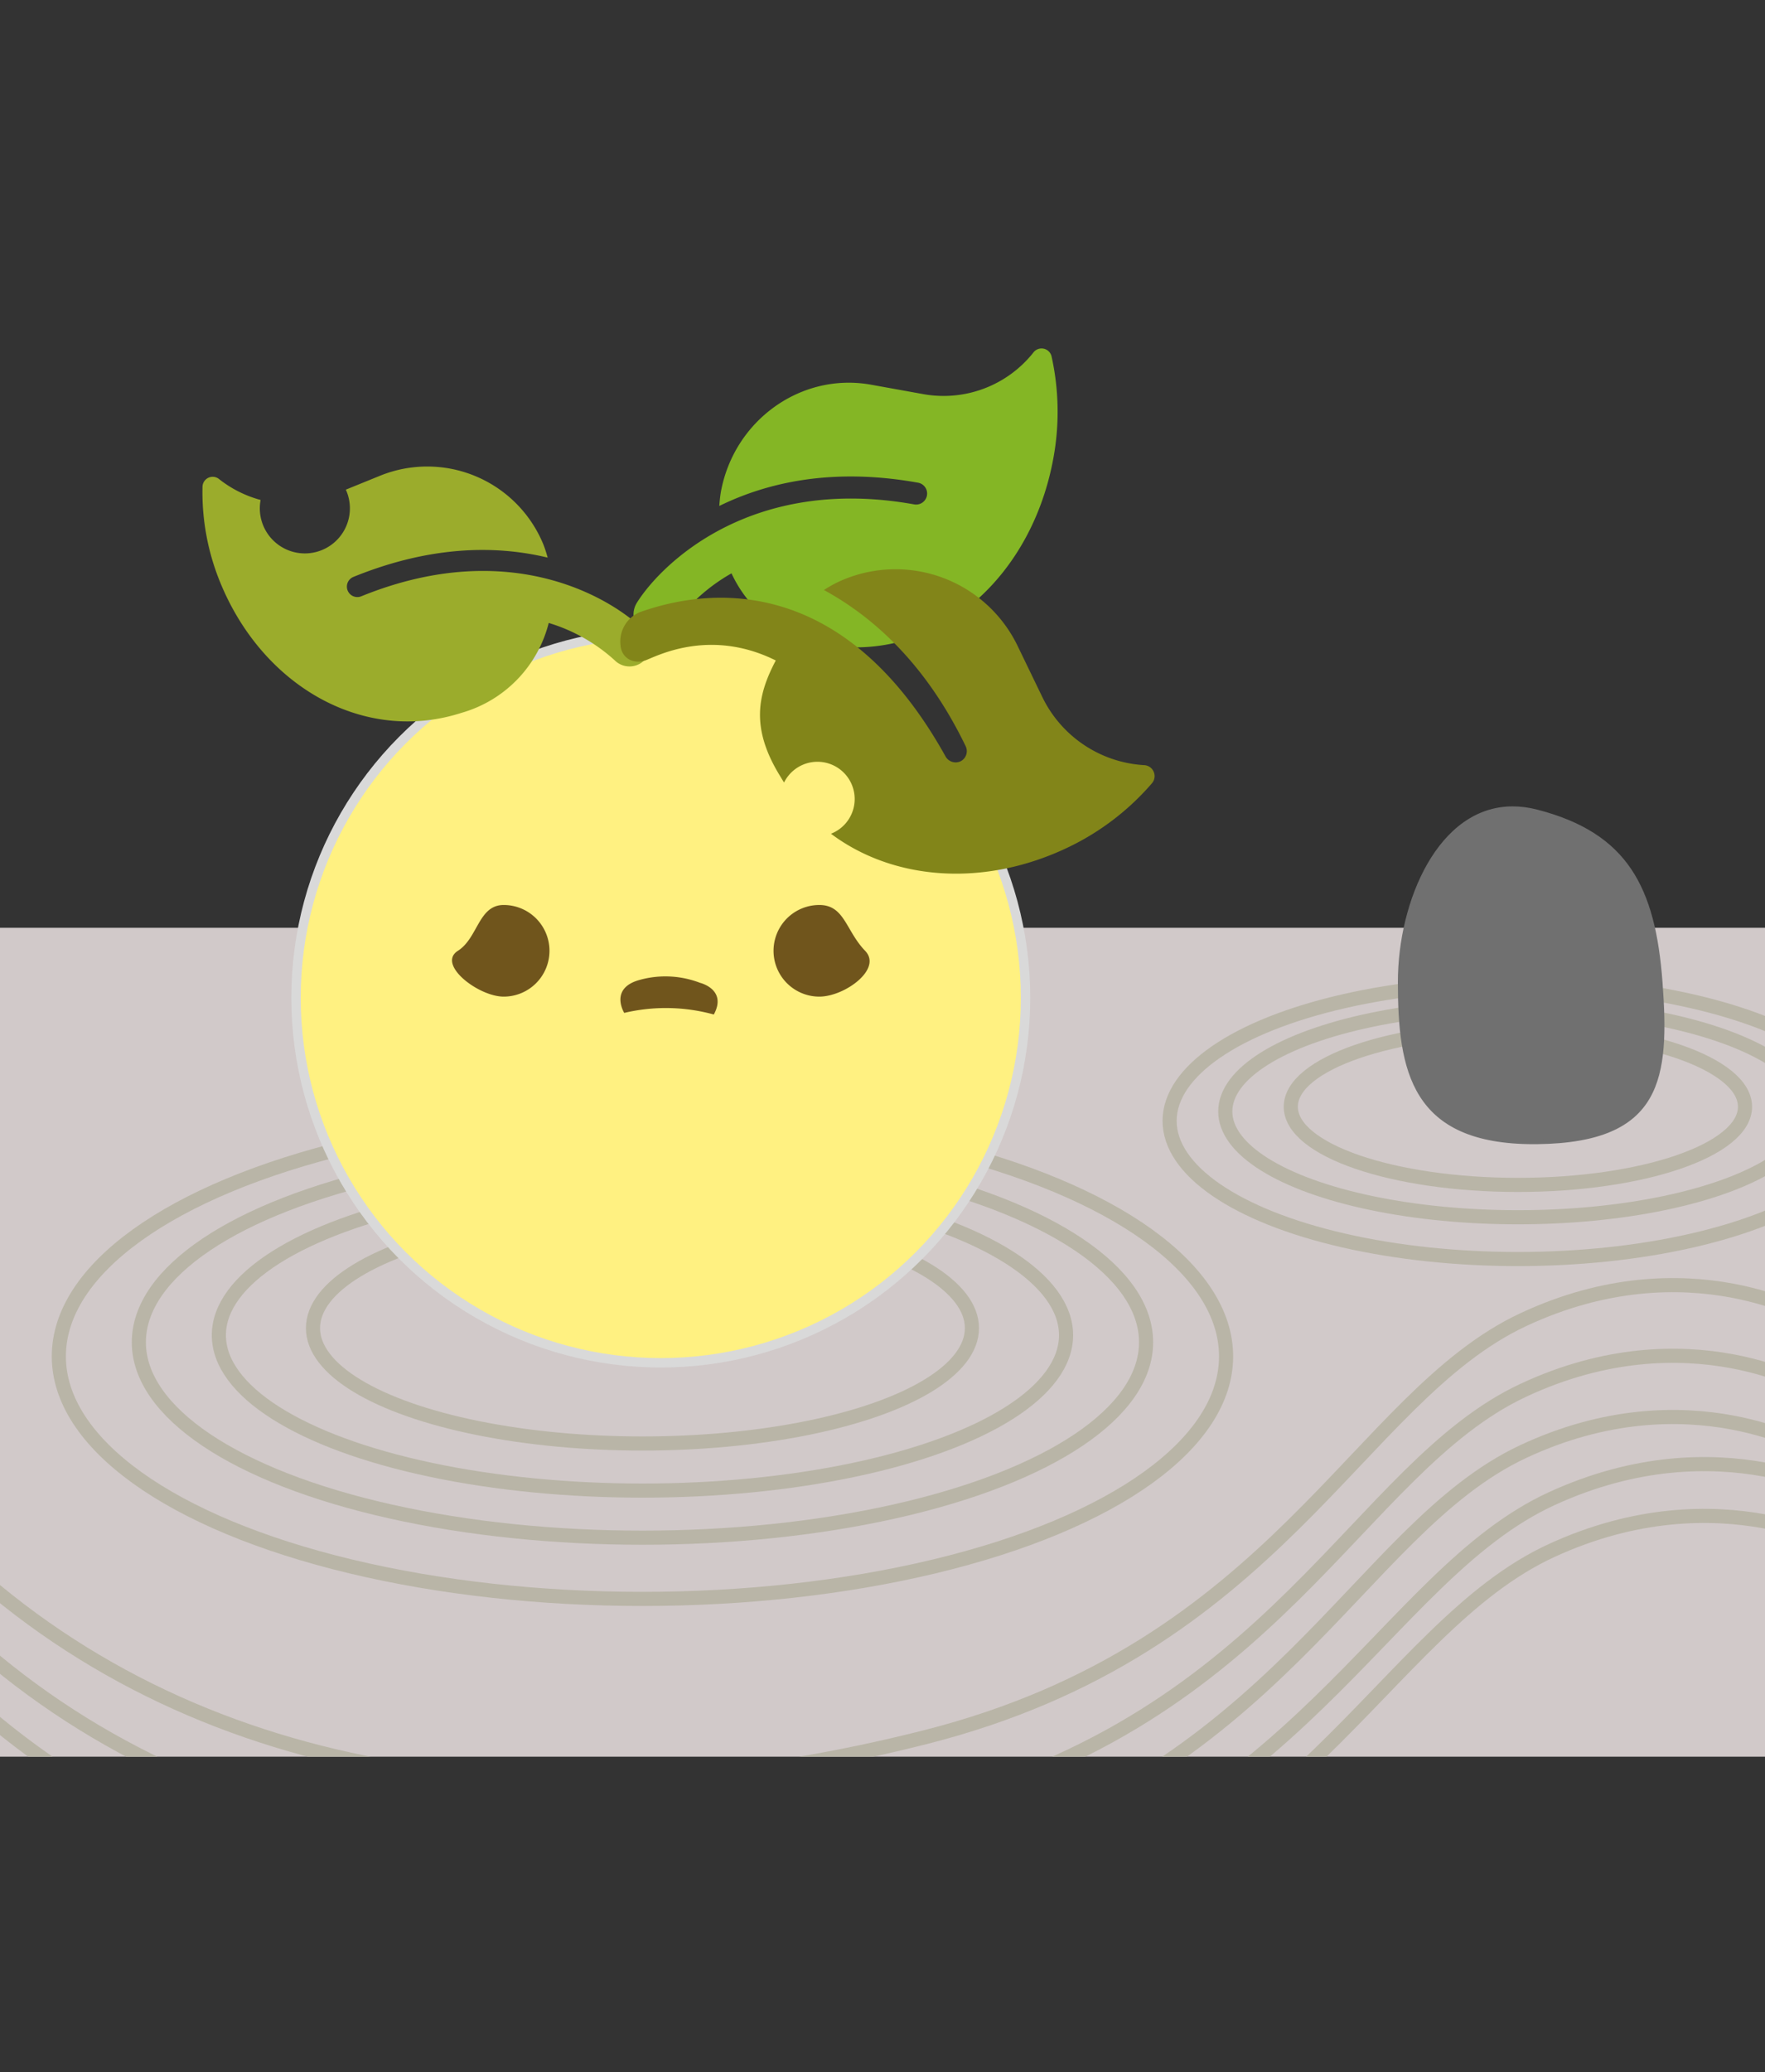 <svg xmlns="http://www.w3.org/2000/svg" xmlns:xlink="http://www.w3.org/1999/xlink" width="375" height="440" viewBox="0 0 375 440">
  <rect x="0" y="0" width="375" height="440" fill="#333333" stroke="none"/>
  <defs>
    <clipPath id="clip-path">
      <rect id="Rectangle_333" data-name="Rectangle 333" width="375" height="62" transform="translate(0 670)" fill="#fff" stroke="#707070" stroke-width="1"/>
    </clipPath>
    <clipPath id="clip-path-2">
      <rect id="Rectangle_336" data-name="Rectangle 336" width="375" height="176" transform="translate(0 197)" fill="#d1c9c9"/>
    </clipPath>
    <clipPath id="clip-_03">
      <rect width="375" height="440"/>
    </clipPath>
  </defs>
  <g id="_03" data-name="03" clip-path="url(#clip-_03)">
    <rect id="Rectangle_332" data-name="Rectangle 332" width="375" height="176" transform="translate(0 197)" fill="#d1c9c9"/>
    <g id="Ellipse_29" data-name="Ellipse 29" transform="translate(65 256)" fill="none" stroke="#b9b5a7" stroke-width="3">
      <ellipse cx="71.5" cy="26" rx="71.5" ry="26" stroke="none"/>
      <ellipse cx="71.5" cy="26" rx="70" ry="24.5" fill="none"/>
    </g>
    <g id="Ellipse_30" data-name="Ellipse 30" transform="translate(272.747 216.908)" fill="none" stroke="#b9b5a7" stroke-width="3">
      <ellipse cx="49.753" cy="18.092" rx="49.753" ry="18.092" stroke="none"/>
      <ellipse cx="49.753" cy="18.092" rx="48.253" ry="16.592" fill="none"/>
    </g>
    <g id="Ellipse_31" data-name="Ellipse 31" transform="translate(45 249)" fill="none" stroke="#b9b5a7" stroke-width="3">
      <ellipse cx="91.5" cy="34.5" rx="91.5" ry="34.5" stroke="none"/>
      <ellipse cx="91.5" cy="34.5" rx="90" ry="33" fill="none"/>
    </g>
    <g id="Ellipse_32" data-name="Ellipse 32" transform="translate(258.829 212.037)" fill="none" stroke="#b9b5a7" stroke-width="3">
      <ellipse cx="63.671" cy="23.963" rx="63.671" ry="23.963" stroke="none"/>
      <ellipse cx="63.671" cy="23.963" rx="62.171" ry="22.463" fill="none"/>
    </g>
    <g id="Ellipse_33" data-name="Ellipse 33" transform="translate(28 242)" fill="none" stroke="#b9b5a7" stroke-width="3">
      <ellipse cx="108.5" cy="43" rx="108.5" ry="43" stroke="none"/>
      <ellipse cx="108.5" cy="43" rx="107" ry="41.5" fill="none"/>
    </g>
    <g id="Ellipse_34" data-name="Ellipse 34" transform="translate(247 207.166)" fill="none" stroke="#b9b5a7" stroke-width="3">
      <ellipse cx="75.5" cy="30.834" rx="75.5" ry="30.834" stroke="none"/>
      <ellipse cx="75.5" cy="30.834" rx="74" ry="29.334" fill="none"/>
    </g>
    <g id="Path_64" data-name="Path 64" transform="translate(297 176.063)" fill="#707070">
      <path d="M 28.847 66.381 C 25.694 66.381 22.791 66.146 20.219 65.682 C 17.754 65.238 15.512 64.569 13.557 63.694 C 9.895 62.056 7.122 59.691 5.08 56.464 C 1.055 50.104 0.5 41.172 0.5 32.466 C 0.5 28.196 1.044 23.712 2.072 19.499 C 3.153 15.074 4.709 11.074 6.698 7.611 C 8.823 3.908 11.347 1.003 14.199 -1.025 C 17.296 -3.227 20.727 -4.344 24.399 -4.344 C 26.046 -4.344 27.761 -4.116 29.498 -3.668 C 34.234 -2.445 38.122 -0.841 41.382 1.236 C 44.561 3.261 47.095 5.706 49.129 8.712 C 51.079 11.592 52.555 14.971 53.643 19.041 C 54.649 22.807 55.33 27.21 55.724 32.503 C 56.099 37.558 56.397 43.387 55.755 48.3 C 55.441 50.699 54.934 52.753 54.204 54.579 C 53.421 56.537 52.403 58.184 51.092 59.612 C 49.095 61.789 46.474 63.39 43.08 64.508 C 39.452 65.702 35.049 66.314 29.617 66.377 C 29.36 66.38 29.101 66.381 28.847 66.381 Z" stroke="none"/>
      <path d="M 24.399 -3.844 C 20.833 -3.844 17.499 -2.758 14.489 -0.618 C 11.696 1.368 9.221 4.22 7.131 7.86 C 5.166 11.282 3.627 15.238 2.558 19.618 C 1.539 23.792 1 28.235 1 32.466 C 1 41.096 1.545 49.944 5.502 56.196 C 7.49 59.337 10.191 61.641 13.761 63.238 C 15.679 64.096 17.882 64.753 20.308 65.19 C 22.851 65.649 25.724 65.881 28.847 65.881 C 29.098 65.881 29.356 65.88 29.612 65.877 C 34.991 65.814 39.345 65.211 42.923 64.033 C 46.235 62.942 48.786 61.386 50.724 59.274 C 51.993 57.891 52.98 56.294 53.74 54.393 C 54.454 52.607 54.951 50.593 55.259 48.236 C 55.896 43.367 55.599 37.569 55.225 32.54 C 54.834 27.279 54.158 22.905 53.16 19.17 C 52.087 15.155 50.633 11.826 48.715 8.992 C 46.72 6.044 44.233 3.645 41.113 1.657 C 37.898 -0.39 34.058 -1.974 29.373 -3.184 C 27.677 -3.622 26.003 -3.844 24.399 -3.844 M 24.399 -4.844 C 26.061 -4.844 27.803 -4.622 29.623 -4.152 C 48.781 0.795 54.719 12.251 56.222 32.466 C 57.725 52.681 56.384 66.565 29.623 66.877 C 29.364 66.88 29.102 66.881 28.847 66.881 C 2.803 66.881 0 51.286 0 32.466 C 0 15.267 8.571 -4.844 24.399 -4.844 Z" stroke="none" fill="#707070"/>
    </g>
    <g id="Ellipse_35" data-name="Ellipse 35" transform="translate(11 235)" fill="none" stroke="#b9b5a7" stroke-width="3">
      <ellipse cx="125.5" cy="53" rx="125.5" ry="53" stroke="none"/>
      <ellipse cx="125.5" cy="53" rx="124" ry="51.5" fill="none"/>
    </g>
    <g id="Mask_Group_605" data-name="Mask Group 605" transform="translate(0 -359)" clip-path="url(#clip-path)">
      <path id="Path_65" data-name="Path 65" d="M835,676.218s-27.366-16.522-63.327,0-53.207,69.7-129.373,88.641-152.18,11.926-206.319-35.5" transform="translate(-442 12)" fill="none" stroke="#b9b5a7" stroke-width="3"/>
    </g>
    <g id="Group_18" data-name="Group 18" transform="translate(23.684 -8.362)">
      <circle id="Ellipse_14" data-name="Ellipse 14" cx="77.5" cy="77.5" r="77.5" transform="translate(39.209 142.726)" fill="#fff181" stroke="#d9d9d9" stroke-width="2"/>
      <path id="Path_42" data-name="Path 42" d="M93.06,210.248a9.729,9.729,0,0,1-9.729,9.729c-5.373,0-14.26-6.842-9.728-9.729,4.282-2.729,4.355-9.729,9.728-9.729A9.729,9.729,0,0,1,93.06,210.248Z" fill="#70551c"/>
      <path id="Path_43" data-name="Path 43" d="M160.124,210.248c3.732,3.866-4.356,9.729-9.729,9.729a9.729,9.729,0,0,1,0-19.458C155.768,200.519,156.012,205.987,160.124,210.248Z" fill="#70551c"/>
      <path id="Path_44" data-name="Path 44" d="M127.977,223.775a38.449,38.449,0,0,0-19.033-.343s-3.248-5.218,3.259-7a20.485,20.485,0,0,1,12.834.611S130.874,218.427,127.977,223.775Z" fill="#70551c"/>
      <path id="Path_45" data-name="Path 45" d="M113.24,142.306c-6.061-6.215-27.826-20.468-60.165-7.332a2.221,2.221,0,1,1-1.672-4.116c16.8-6.824,30.675-6.645,41.27-4.1a27.672,27.672,0,0,0-.879-2.716,26.665,26.665,0,0,0-34.73-14.666l-7.27,2.953a9.569,9.569,0,1,1-18.108,2.191,24.532,24.532,0,0,1-8.768-4.387,2.16,2.16,0,0,0-3.577,1.634,50.477,50.477,0,0,0,3.722,20.157C32.071,154.1,53.642,166.44,74.434,159.7A26.6,26.6,0,0,0,92.9,140.633a36.528,36.528,0,0,1,13.983,7.9,4.449,4.449,0,0,0,6.358-6.225Z" fill="#9bac2c"/>
      <path id="Path_46" data-name="Path 46" d="M200.113,105.691c-4.546,24.783-23.709,42.237-45.96,39.919A26.839,26.839,0,0,1,131.735,130.1a38.537,38.537,0,0,0-12.442,11.211,4.52,4.52,0,0,1-6.3,1.433,4.71,4.71,0,0,1-1.35-6.421c4.826-7.728,23.794-27.193,58.944-20.857a2.339,2.339,0,0,0,.844-4.6c-18.26-3.292-32.16-.036-42.286,4.925a30.017,30.017,0,0,1,.331-2.984c2.8-15.238,17.088-25.432,31.908-22.761l11.185,2.017a24.351,24.351,0,0,0,23.266-8.8,2.184,2.184,0,0,1,3.925.885A54.363,54.363,0,0,1,200.113,105.691Z" fill="#84b625"/>
      <path id="Path_47" data-name="Path 47" d="M219.337,170.822a25.721,25.721,0,0,1-21.6-14.53l-5.224-10.8A28.807,28.807,0,0,0,154.044,132.1a29.506,29.506,0,0,0-2.671,1.541c10.338,5.632,21.591,15.536,30.118,33.173a2.407,2.407,0,0,1-1.116,3.206,2.46,2.46,0,0,1-3.205-1.116c-23.868-42.842-55.671-33.723-64.546-30.692a6.717,6.717,0,0,0-4.476,7.08c.153,2.658,2.553,4.17,5.2,3.321,1.952-.625,13.433-7.149,27.793-.012-3.813,7.242-5.45,14.3.994,24.661.246.427.509.839.767,1.254a7.911,7.911,0,1,1,9.965,10.875c13.467,10.089,32.868,11.36,50.571,2.8a54.538,54.538,0,0,0,17.582-13.466A2.334,2.334,0,0,0,219.337,170.822Z" fill="#828519"/>
    </g>
    <g id="Mask_Group_608" data-name="Mask Group 608" clip-path="url(#clip-path-2)">
      <path id="Path_60" data-name="Path 60" d="M827.8,676.218s-26.872-16.522-62.185,0-52.247,69.7-127.039,88.641-149.435,11.926-202.6-35.5" transform="translate(-442 -368)" fill="none" stroke="#b9b5a7" stroke-width="3"/>
      <path id="Path_62" data-name="Path 62" d="M827.8,676.218s-26.872-16.522-62.185,0-52.247,69.7-127.039,88.641-149.435,11.926-202.6-35.5" transform="translate(-442 -381)" fill="none" stroke="#b9b5a7" stroke-width="3"/>
      <path id="Path_63" data-name="Path 63" d="M827.8,676.218s-26.872-16.522-62.185,0-52.247,69.7-127.039,88.641-149.435,11.926-202.6-35.5" transform="translate(-442 -396)" fill="none" stroke="#b9b5a7" stroke-width="3"/>
      <path id="Path_61" data-name="Path 61" d="M835,676.218s-27.366-16.522-63.327,0-53.207,69.7-129.373,88.641-152.18,11.926-206.319-35.5" transform="translate(-442 -358)" fill="none" stroke="#b9b5a7" stroke-width="3"/>
    </g>
  </g>
</svg>
